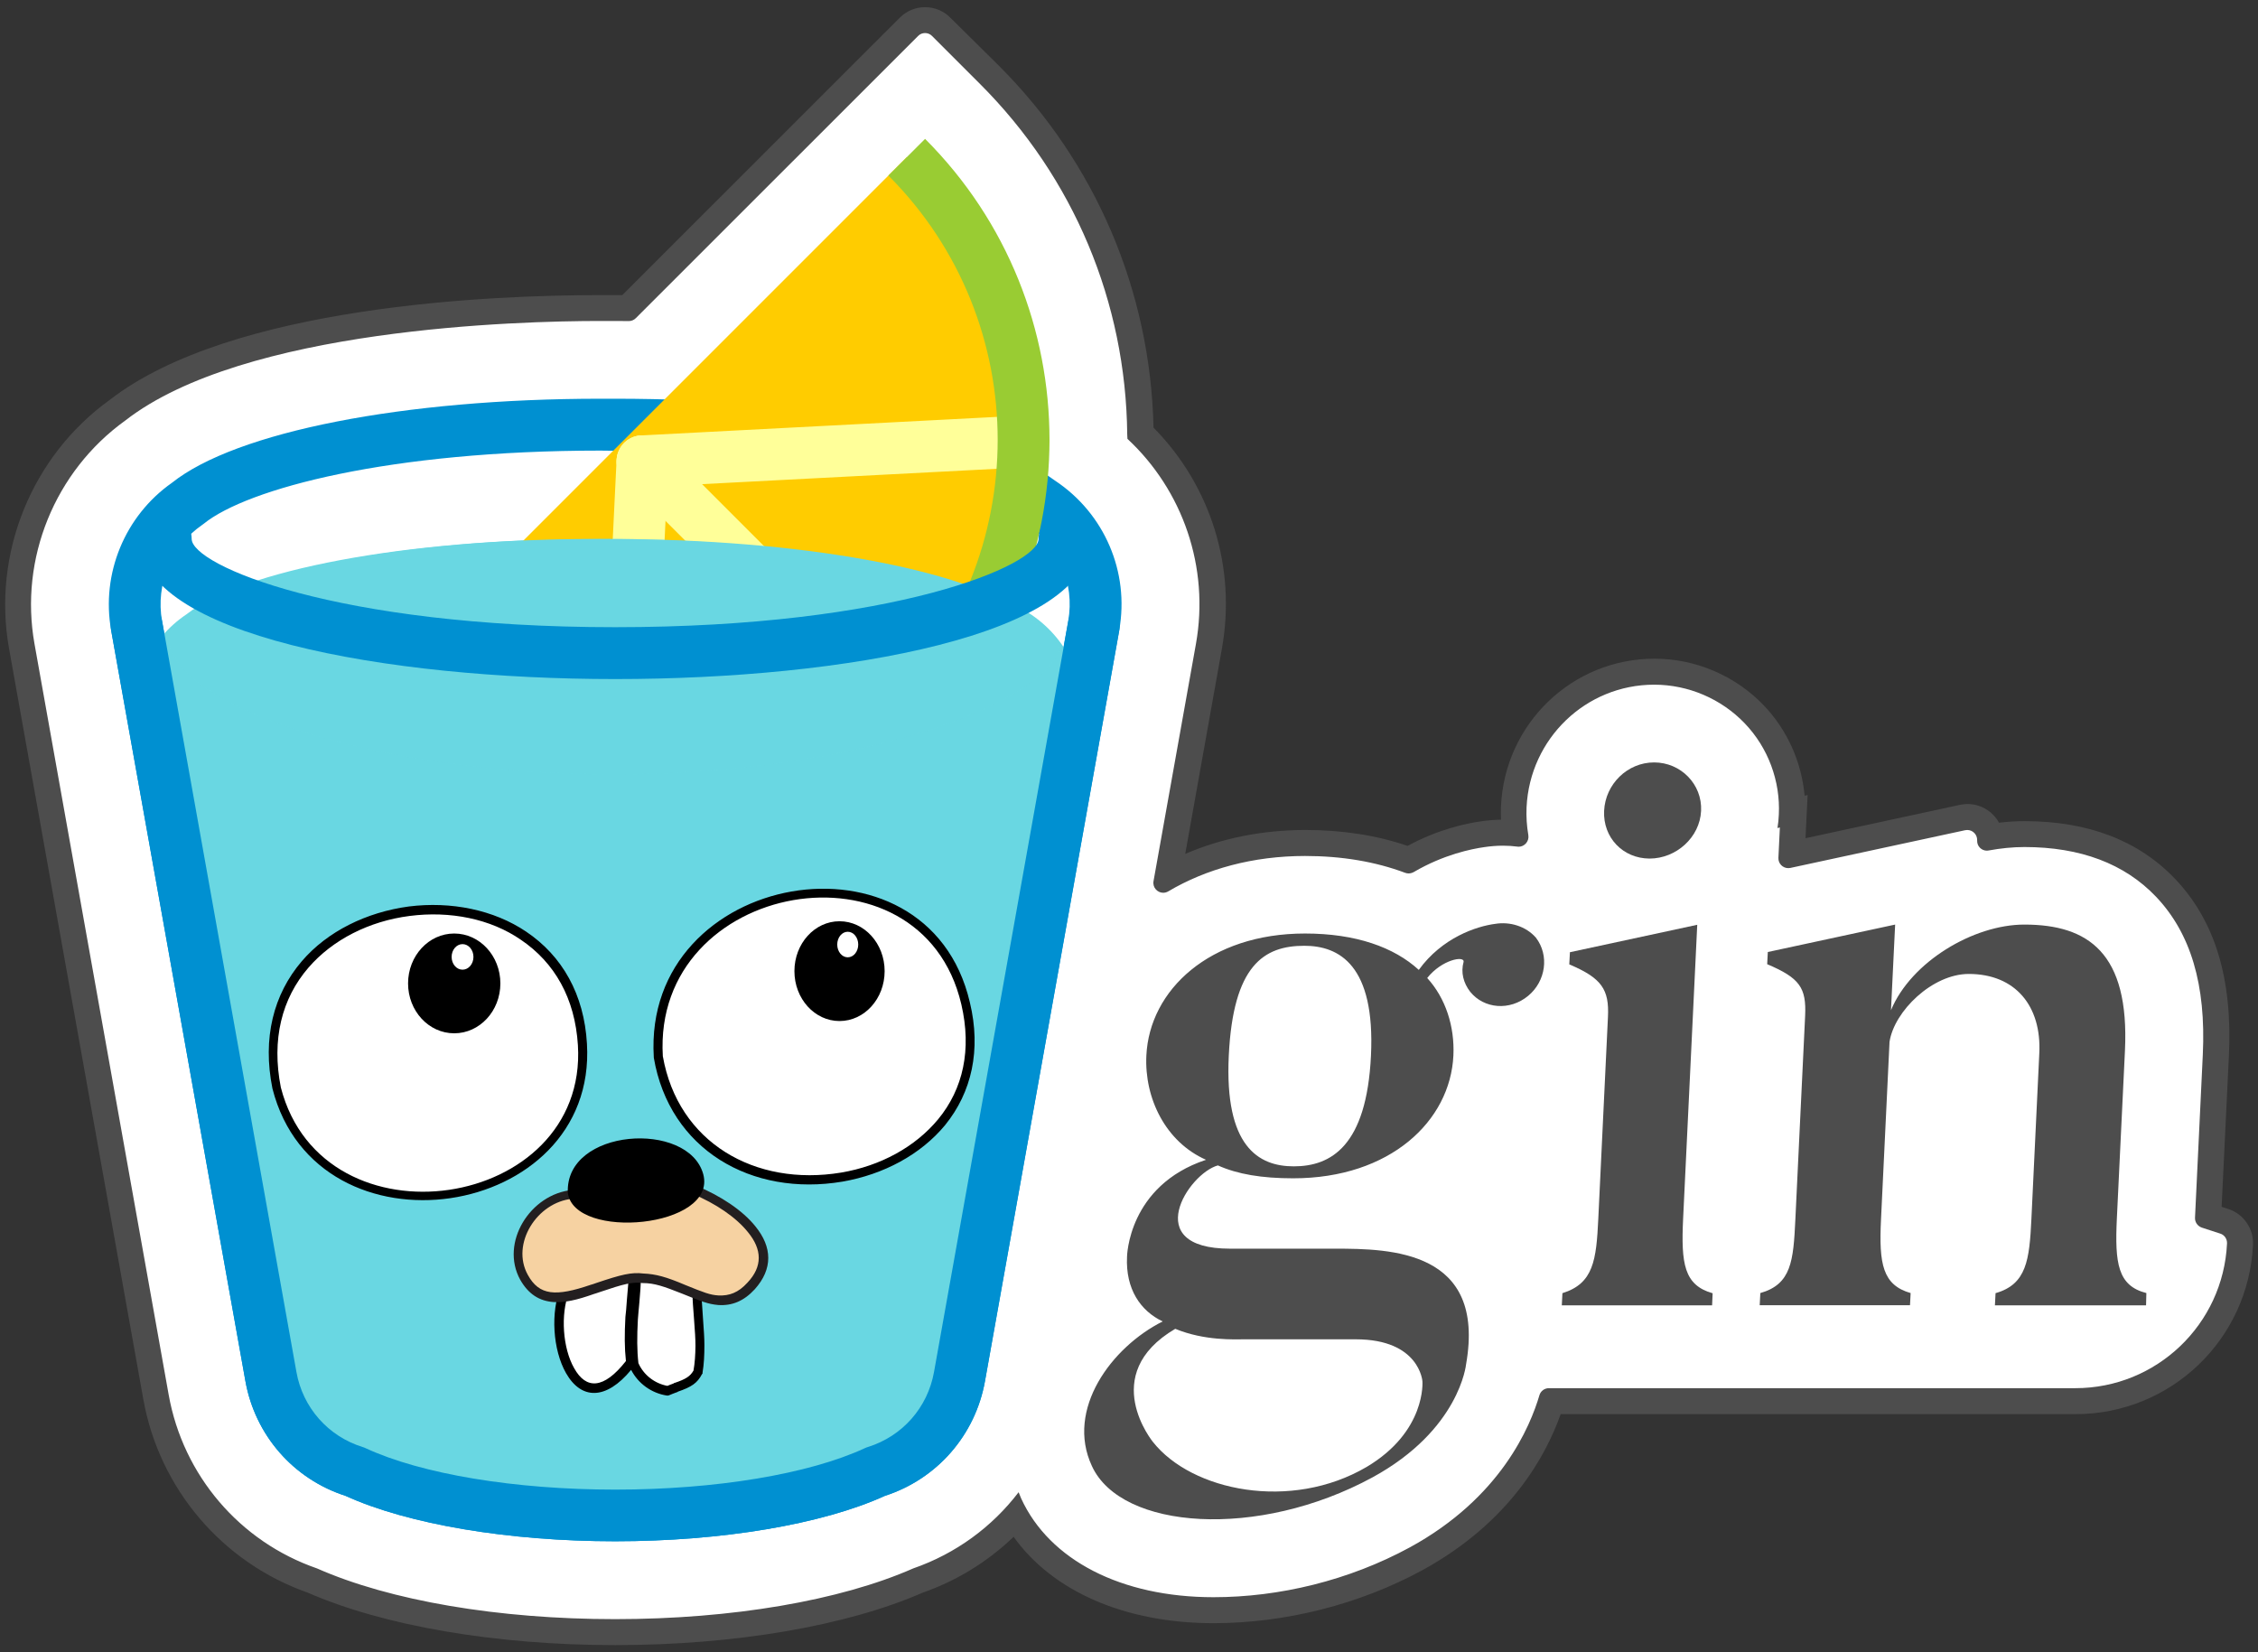 <?xml version="1.0" encoding="utf-8"?>
<!-- Generator: Adobe Illustrator 18.0.0, SVG Export Plug-In . SVG Version: 6.00 Build 0)  -->
<!DOCTYPE svg PUBLIC "-//W3C//DTD SVG 1.1//EN" "http://www.w3.org/Graphics/SVG/1.1/DTD/svg11.dtd">
<svg version="1.1" id="Layer_2" xmlns="http://www.w3.org/2000/svg" xmlns:xlink="http://www.w3.org/1999/xlink" x="0px" y="0px"
	 viewBox="0 0 2172.4 1589.4" style="enable-background:new 0 0 2172.4 1589.4;" xml:space="preserve">
<rect x="0" y="0" width="2172.4" height="1589.4" fill="#333333" stroke="none"/>
<g>
	<g>
		<g>
			<path style="fill:#FFFFFF;" d="M591.9,1570.1c-113.3,0-219.5-18.1-291.3-49.6c-78.2-27.3-135.8-94.9-150.4-176.4L20.9,621.7
				C5.5,535,41.7,445.9,113.3,394.5c116.9-91.1,385-98.1,464.3-98.1l8.5,0l5.5,0c4.1,0,8.2,0,12.3,0L874.4,25.8
				c4.1-4.1,9.7-6.4,15.5-6.4c5.9,0,11.4,2.3,15.5,6.4L951.7,72c92,92,143.6,214.4,145.2,344.7c54.8,53.3,79.4,129.5,65.9,205
				l-39.7,221.8c38.4-21.3,84-32.6,132.4-32.6c36.2,0,69.7,5.5,99.4,16.5c29.8-17.2,57.3-23,71.2-24.9c6.4-1,13.1-1.5,19.8-1.5
				c3.8,0,7.7,0.2,11.6,0.5c-1.2-8.5-1.6-17.1-1.2-25.7c3.5-72.8,62.9-129.8,135.3-129.8c36.2,0,71.3,15,96.2,41.1
				c23.9,25.1,37,59,36.3,93.5l1.6-0.4l-2,41.6l164.5-35.6c1.5-0.3,3.1-0.5,4.7-0.5c6,0,11.8,2.5,15.9,6.8c3.3,3.5,5.4,7.8,5.9,12.5
				c10.9-1.9,22.2-2.9,33.2-2.9c57.3,0,102.9,17.3,135.5,51.6c36,37.8,51.9,90.5,48.5,161.2l-7.4,154.7l15.6,5.1
				c9.3,3.1,15.5,12.1,15.1,21.9c-4,84.7-73.6,151.1-158.4,151.1h-504.2c-11.4,37.2-43.3,104.3-129.9,151.6
				c-58.8,31.9-128,49.5-195,49.5c-87.8,0-157.8-33.6-190.3-90.6c-25.6,28.1-57.8,49.4-94,62C811.3,1552,705.2,1570.1,591.9,1570.1z
				"/>
		</g>
		<g>
			<g>
				<path style="fill:#4D4D4D;" d="M890,31.8c2.4,0,4.9,0.9,6.7,2.8l46.2,46.2c90.1,90.1,140.3,209.7,141.6,337.2c0,0.6,0.2,3.3,0.2,4.2
					c53.5,49.8,79,123.8,65.9,197.3l-40.8,228.2c-1.1,6.2,3.8,11.2,9.3,11.2c1.6,0,3.2-0.4,4.8-1.3c36.6-21.7,81.7-34.1,131.7-34.1
					c35.4,0,67.8,5.5,96.3,16.2c1.1,0.4,2.2,0.6,3.3,0.6c1.7,0,3.4-0.5,4.9-1.3c28.8-16.9,55.8-22.3,67.8-24c6-0.9,12-1.4,18.1-1.4
					c4.7,0,9.4,0.3,14,0.9c0.4,0,0.8,0.1,1.1,0.1c5.7,0,10.3-5.3,9.3-11.2c-1.5-8.7-2.1-17.7-1.7-26.8
					c3.2-66.1,57.1-117.9,122.8-117.9c32.8,0,64.6,13.6,87.2,37.3c22.4,23.4,34.3,55.4,32.7,87.8c-0.2,4.3-0.6,8.6-1.3,12.8l2.3-0.5
					c0,0-0.5,10.9-1.4,29.1c-0.3,5.6,4.2,10,9.5,10c0.7,0,1.3-0.1,2-0.2l168.2-36.3c0.7-0.1,1.4-0.2,2-0.2c5.3,0,9.7,4.4,9.5,10
					c-0.3,5.5,4.1,9.9,9.4,9.9c0.6,0,1.2-0.1,1.7-0.2c11.5-2.1,23-3.3,34.4-3.3c53.8,0,96.3,16,126.5,47.7
					c33.5,35.2,48.3,84.9,45.1,152c0,0-6,125.2-7.5,156.9c-0.2,4.3,2.5,8.1,6.5,9.5l17.8,5.8c4.1,1.3,6.7,5.2,6.5,9.5
					c-3.7,77.9-67.9,139.2-145.9,139.2h-278.1h-104h-124.4c-4.2,0-7.9,2.7-9.1,6.7c-8.8,29.9-36.9,98.5-124.6,146.4
					c-58.8,32-125.9,48-189,48c-88.6,0-157.7-35.5-185-94.9c-0.9-2-1.7-4-2.5-6.1c-25.4,33.3-60.4,59.1-101.4,73.3
					c-70.4,31-174.6,48.8-286.8,48.8s-216.4-17.7-286.8-48.8c-74.3-25.7-128.8-89.4-142.7-167L33.2,619.5
					c-14.7-82.1,19.6-166.2,87.3-214.9c114.1-88.9,378.4-95.8,457.1-95.8l8.4,0c0,0,5.5,0,5.5,0c4.5,0,8.9,0,13.4,0.1c0,0,0,0,0.1,0
					c2.5,0,4.9-1,6.7-2.8L883.3,34.6C885.1,32.7,887.5,31.8,890,31.8 M890,6.9c-9.2,0-17.8,3.6-24.3,10.1L598.7,283.9
					c-2.4,0-4.8,0-7.1,0c0,0-5.7,0-5.7,0l-8.2,0c-103,0-354.8,9.8-472.1,100.8C30.4,438.8-7.6,532.7,8.7,623.9l129.2,722.4
					c15.4,85.9,75.9,157,158.1,185.9c73.4,32.1,181.1,50.5,295.9,50.5s222.5-18.4,295.9-50.5c32.9-11.5,62.5-29.8,87.4-53.7
					c37.5,52.5,107.1,83.1,192.4,83.1c69,0,140.4-18.1,200.9-51c84-46,118.8-109.9,133-150.1h113.2h104h278.1
					c91.5,0,166.5-71.6,170.8-163c0.7-15.4-9-29.5-23.6-34.3l-6.6-2.2l7-145.2c3.6-74.3-13.4-130-51.9-170.4
					c-35.1-36.8-83.7-55.4-144.5-55.4c-8.2,0-16.5,0.5-24.8,1.5c-1.4-2.6-3.2-5.1-5.3-7.3c-6.5-6.8-15.6-10.7-24.9-10.7
					c-2.4,0-4.9,0.3-7.3,0.8l-148.6,32.1l0.4-9.1l1.6-32.4l-2.9,0.6c-2.9-32.3-16.6-63.1-39.2-86.8c-27.3-28.6-65.6-45-105.2-45
					c-79,0-143.9,62.2-147.7,141.6c-0.2,4.4-0.2,8.9,0,13.3c-6.5,0.1-13.1,0.6-19.5,1.6c-14,2-40.9,7.6-70.4,23.6
					c-29.7-10.2-62.7-15.3-98.2-15.3c-41.3,0-80.7,7.9-115.7,23l35.3-197.6c13.9-77.9-10.6-156.5-65.8-212.5
					c-3-131.7-55.7-255.1-148.8-348.2L914.3,17C907.8,10.5,899.2,6.9,890,6.9L890,6.9z"/>
			</g>
		</g>
	</g>
	<g>
		<path style="fill:#FFFFFF;" d="M1001,482.9c-58.1-43.3-219.3-74.4-409.1-74.4c-2,0-3.9,0-5.8,0c-2.8,0-5.6,0-8.4,0
			c-185.6,0-342.9,31.9-397.3,75.9c-36.3,25.1-57.4,70-48.9,117.4l129.2,722.4c7.9,44.1,39.8,78.8,80.8,91.5
			c54.9,25.4,146.6,42.1,250.5,42.1s195.6-16.7,250.5-42.1c41-12.7,72.9-47.4,80.8-91.5l129.2-722.4
			C1061,553.5,1038.8,507.7,1001,482.9z"/>
		<path style="fill:#0090D1;" d="M591.9,1482.8c-102.5,0-199.3-16.3-259.5-43.7c-50.2-16.2-87-58.4-96.3-110.4L106.9,606.3
			c-9.7-54.4,13.2-110,58.5-141.8c61.6-49.2,223.2-80.9,412.2-80.9l8.5,0l5.7,0c192.3,0,358.3,30.9,423.4,78.9
			c47.4,31.5,71.6,87.8,61.6,143.8l-129.2,722.4c-9.3,52-46.1,94.2-96.3,110.4C791.2,1466.5,694.4,1482.8,591.9,1482.8z
			 M577.6,433.5c-202.5,0-339.8,36.5-381.6,70.4c-0.5,0.4-1,0.8-1.5,1.1c-29.8,20.6-44.9,56.9-38.6,92.5l129.2,722.4
			c6.1,34.2,30.5,61.8,63.6,72.1c1,0.3,2.1,0.7,3.1,1.2c53.8,24.9,143.5,39.8,240,39.8s186.2-14.9,240-39.8c1-0.5,2-0.9,3.1-1.2
			c33.1-10.3,57.5-37.9,63.6-72.1l129.2-722.4c6.5-36.5-9.3-73.3-40.4-93.7c-0.4-0.3-0.8-0.5-1.2-0.8
			c-44.9-33.5-187.5-69.4-394.3-69.4l-5.8,0L577.6,433.5z"/>
	</g>
	<g>
		<path style="fill:#69D7E2;" d="M989.1,589.3c-57.3-41.2-216.3-70.8-403.5-70.8c-1.9,0-3.8,0-5.8,0c-2.8,0-5.5,0-8.3,0
			c-183,0-338.2,30.3-391.8,72.3c-35.8,23.9-56.6,66.6-48.2,111.8L259,1330.7c7.8,42,39.2,75,79.6,87.1
			c54.2,24.2,144.6,40.1,247,40.1s192.9-15.9,247-40.1c40.4-12.1,71.9-45.1,79.6-87.1l127.4-628.2
			C1048.3,656.4,1026.4,612.8,989.1,589.3z"/>
	</g>
	<g>
		<g>
			<path style="fill:#FFCC00;" d="M872.3,151.3c150.2,150.2,150.2,393.6,0,543.8s-393.6,150.2-543.8,0L872.3,151.3z"/>
		</g>
		<g>
			<g>
				<line style="fill:none;" x1="600.5" y1="807.6" x2="618.1" y2="443.8"/>
				<path style="fill:#FFFF99;" d="M600.5,832.6c-0.4,0-0.8,0-1.2,0c-13.8-0.7-24.4-12.4-23.7-26.1l17.6-363.9c0.7-13.8,12.3-24.3,26.1-23.7
					c13.8,0.7,24.4,12.4,23.7,26.1l-17.6,363.9C624.7,822.2,613.7,832.6,600.5,832.6z"/>
			</g>
			<g>
				<line style="fill:none;" x1="618.1" y1="443.8" x2="984.9" y2="424.7"/>
				<path style="fill:#FFFF99;" d="M618.1,468.7c-13.2,0-24.2-10.3-24.9-23.6c-0.7-13.8,9.9-25.5,23.6-26.2l366.8-19.1
					c13.8-0.8,25.5,9.9,26.2,23.6c0.7,13.8-9.9,25.5-23.6,26.2l-366.8,19.1C618.9,468.7,618.5,468.7,618.1,468.7z"/>
			</g>
			<g>
				<line style="fill:none;" x1="869.4" y1="695.1" x2="618.1" y2="443.8"/>
				<path style="fill:#FFFF99;" d="M869.4,720c-6.4,0-12.8-2.4-17.6-7.3L600.5,461.4c-9.7-9.7-9.7-25.5,0-35.3c9.7-9.7,25.5-9.7,35.3,0
					L887,677.4c9.7,9.7,9.7,25.5,0,35.3C882.2,717.6,875.8,720,869.4,720z"/>
			</g>
		</g>
		<g>
			<path style="fill:#99CC33;" d="M600.5,832.4c-104.8,0-209.7-39.9-289.5-119.7l35.3-35.3c70.1,70.1,162.2,105.1,254.2,105.1
				c92.1,0,184.1-35,254.2-105.1c140.2-140.2,140.2-368.3,0-508.5l35.3-35.3c159.6,159.6,159.6,419.4,0,579
				C810.2,792.5,705.3,832.4,600.5,832.4z"/>
		</g>
	</g>
	<g>
		<path style="fill:#69D7E2;" d="M984.3,589.3c-56.6-41.2-213.5-70.8-398.3-70.8c-1.9,0-3.8,0-5.7,0c-2.7,0-5.5,0-8.2,0
			c-180.7,0-333.8,30.3-386.7,72.3c-35.3,23.9-55.9,66.6-47.6,111.8l125.8,628.2c7.7,42,38.7,75,78.6,87.1
			c53.5,24.2,142.7,40.1,243.8,40.1s190.4-15.9,243.8-40.1c39.9-12.1,70.9-45.1,78.6-87.1l125.8-628.2
			C1042.7,656.4,1021,612.8,984.3,589.3z"/>
	</g>
	<g>
		<g>
			<path style="fill:#FFFFFF;" d="M670.8,1246.4c0.5,23.3,5,48.9,0.9,73.6c-6.4,11.9-18.3,13.3-28.8,17.8c-14.6-2.3-27-11.9-32.9-25.6
				c-3.7-27.9,0.9-54.4,2.3-82.3c0-0.9,17.4,0.5,32.9,5C658.5,1239.1,670.8,1245.9,670.8,1246.4L670.8,1246.4z M541.4,1248.2
				c-12.8,48.5,16.9,127.6,65.8,62.6c-3.7-27.4,0.5-54,1.8-80.9C609.5,1227.6,541.9,1245,541.4,1248.2L541.4,1248.2z"/>
		</g>
		<g>
			<path d="M676.3,1267.9c-0.9-13.7-1.4-19.2-1.4-26.1v-3.2l-3.2-0.9l-57.6-17.8v-3.2l-5.9,1.4h-0.5v0.5l-64.9,16.5l-2.3,0.5
				l-0.9,2.3c-10.1,24.2-7.8,60.8,5,83.2c14.6,25.6,38.4,26.1,62.6-3.2c6.8,13.2,19.6,22.4,34.3,24.7h1.4l1.4-0.5
				c1.8-0.9,3.7-1.4,6.9-2.7c0.5,0,0.5,0,0.9-0.5c13.3-4.6,18.7-8.2,23.3-16.9l0.5-0.5v-0.9c1.4-8.2,1.8-16.9,1.8-26.5
				C677.7,1287.1,677.2,1280.7,676.3,1267.9L676.3,1267.9z M603.1,1250.9c-0.5,8.2-0.9,11.4-1.4,16c-0.9,16.9-0.9,29.7,0.5,42.5
				c-21.5,27.4-38.4,27.4-49.8,6.9c-11-19.2-13.3-51.7-5-73.2l57.6-14.6C604.5,1234.5,604,1240.4,603.1,1250.9z M667.2,1318.6
				c-3.2,5.5-7.3,8.2-18.3,11.9c-0.5,0-0.5,0-0.9,0.5c-2.7,0.9-4.6,1.8-5.9,2.3c-12.3-2.3-22.9-10.5-27.9-21.9
				c-1.4-12.3-1.4-25.2-0.5-42.1c0.5-4.6,0.5-7.8,1.4-16c0.9-10.5,1.4-16.9,1.4-22.9l49.8,15.1c0,5.9,0.5,11.4,1.4,23.3
				c0.9,12.3,1.4,18.7,1.4,26.1C669,1303.5,668.5,1311.3,667.2,1318.6z"/>
		</g>
		<g>
			<path style="fill:#FFFFFF;" d="M266.1,1047.1c42.1,163.7,304.1,121.6,294-42.5C548.3,808,225.9,845.9,266.1,1047.1"/>
		</g>
		<g>
			<path d="M564.7,1004.2c-2.7-47.6-23.8-84.6-58.5-107.9c-31.1-21-72.3-29.3-112.9-24.2c-40.7,5.5-78.2,23.8-102.9,52.6
				c-27.4,32-38,74.1-28.3,122.5l4.1-0.9l-4.1,0.9C305,1215.4,574.8,1174.7,564.7,1004.2z M270.2,1046.2
				c-9.1-46.2,0.9-85.5,26.5-115.2c23.3-27,58.5-44.8,97.4-49.8s77.7,2.7,107,22.9c32.5,22,52.1,56.2,54.9,101.5
				C565.7,1165.1,310.9,1203.5,270.2,1046.2L270.2,1046.2z"/>
		</g>
		<g>
			<ellipse cx="437" cy="946.1" rx="44.4" ry="48"/>
		</g>
		<g>
			<ellipse style="fill:#FFFFFF;" cx="445" cy="920.6" rx="10.5" ry="12.3"/>
		</g>
		<g>
			<path style="fill:#FFFFFF;" d="M633.6,1016.5c32.5,187.9,339.8,138.1,295.4-51.2C889.2,795.2,622.6,842.3,633.6,1016.5"/>
		</g>
		<g>
			<path d="M933.1,964.4C892.4,789.3,618.1,837.3,629,1017v0.5c15.1,88.7,94.2,134,181.5,119.3c39.8-6.9,75.4-26.1,98.8-54.4
				C934.9,1050.8,944.1,1010.1,933.1,964.4L933.1,964.4z M902.5,1076.9c-22,26.5-55.3,44.8-93.3,51.2
				c-82.8,13.7-156.9-28.8-171.5-112c-10.1-169.2,248.8-214.5,287.2-49.8C935,1009.7,926.7,1047.6,902.5,1076.9z"/>
		</g>
		<g>
			<ellipse cx="807.7" cy="934.3" rx="43.4" ry="48"/>
		</g>
		<g>
			<ellipse style="fill:#FFFFFF;" cx="815.6" cy="908.7" rx="10.1" ry="12.3"/>
		</g>
		<g>
			<g>
				<path style="fill:#F6D2A2;" d="M550.8,1149.4c-36.1,3.2-65.4,45.7-46.6,79.6c24.7,44.8,80-4.1,114.3,0.5c39.8,0.9,72.3,42.1,103.8,7.3
					c35.2-38.4-15.1-75.9-54.9-92.4L550.8,1149.4L550.8,1149.4z"/>
			</g>
			<g>
				<path style="fill:#231F20;" d="M726.9,1180c-12.3-15.5-33.8-29.7-57.2-39.3l-0.9-0.5h-0.9l-117.1,4.6c-40.7,3.7-70,50.8-50.3,86.4
					c7.8,13.7,18.3,20.6,32.5,21.5c10.5,0.5,21.5-1.8,38.4-7.8c1.4-0.5,3.2-0.9,5.5-1.8c22.9-7.8,32-10.1,41.2-8.7h0.5
					c11,0,20.1,3.2,37.5,10.1c19.2,7.8,25.2,10.1,34.8,11c13.3,0.9,24.7-3.7,35.2-15.1C743.8,1220.7,742.9,1199.7,726.9,1180
					L726.9,1180z M719.1,1234c-8.7,9.6-17.4,12.8-27.9,12.3c-8.2-0.5-13.7-2.7-32-10.1c-18.3-7.8-28.3-10.5-40.2-11
					c-11.4-1.4-21,0.9-45.3,9.1c-2.3,0.9-4.1,1.4-5.5,1.8c-33.4,11.4-49.4,10.5-60.4-9.6c-16.5-29.7,8.7-70,43-73.2l115.7-4.6
					c22,9.1,41.6,22.4,53,36.6C733.3,1202,733.8,1218.5,719.1,1234L719.1,1234z"/>
			</g>
			<g>
				<path d="M676.6,1129.7c-14.2-52.1-133.1-44.4-130.3,17.8C552.2,1193.8,690.3,1181.4,676.6,1129.7z"/>
			</g>
		</g>
	</g>
	<g>
		<path style="fill:#0090D1;" d="M591.9,1482.8c-102.5,0-199.3-16.3-259.5-43.7c-50.2-16.2-87-58.4-96.3-110.4L106.9,606.3
			c-2.4-13.6,6.6-26.5,20.2-28.9c13.5-2.5,26.5,6.6,28.9,20.2l129.2,722.4c6.1,34.2,30.5,61.8,63.6,72.1c1,0.3,2.1,0.7,3.1,1.2
			c53.8,24.9,143.5,39.8,240,39.8s186.2-14.9,240-39.8c1-0.5,2-0.9,3.1-1.2c33.1-10.3,57.5-37.9,63.6-72.1l129.2-722.4
			c2.4-13.6,15.4-22.6,28.9-20.2c13.6,2.4,22.6,15.4,20.2,28.9l-129.2,722.4c-9.3,52-46.1,94.2-96.3,110.4
			C791.2,1466.5,694.4,1482.8,591.9,1482.8z"/>
	</g>
	<g style="opacity:0.5;">
		<path style="fill:#69D7E2;" d="M586,518.5c-243.6,0-388.9,48.8-423.5,91.2c-0.1,1.1-0.3,2.2-0.3,3.3c0,63.3,191.3,132,428.7,132
			c222.3,0,406.3-62.4,428.7-120.1C1002,582.1,840.6,518.5,586,518.5z"/>
	</g>
	<g>
		<g>
			<path style="fill:#4D4D4D;" d="M1414.5,954.2c-6.6-8.5-9.2-18.7-6.4-28.8c1.1-6.2-20.9-2.3-35,15.5c17.7,19.4,26.5,46.6,25.2,74.6
				c-3,63-60.9,118.1-154.1,118.1c-30.3,0-53.5-3.9-72.5-12.4c-28.4,7.8-75.4,80.1,11.7,80.1h101.1c53.6,0,145.3,1.6,126,111.2
				c0,0-6.1,63-90,108.8c-110.2,59.9-241.9,50.5-270-10.9c-25.4-54.4,18.7-114.3,68.1-139.1c-21.3-10.1-35.8-31.1-34.3-62.2
				c0,0,0.9-68.4,76-93.3c-38.8-17.1-59.4-59.1-57.4-100.3c3-63,60.8-117.4,152.6-117.4c49,0,85.7,13.2,109.5,35
				c22.5-31.1,55.6-42,73.6-44.3c14.1-2.3,29.4,2.3,39,13.2c13.2,17.1,9.6,42-7.3,56C1452.5,972.8,1427.7,970.5,1414.5,954.2z
				 M1314.8,1411.3c57.6-34.2,53.7-82.4,53.7-82.4s-2.7-40.4-64.1-40.4h-107.3c-8.6,0-38.2,1.6-66.4-10.1
				c-75.2,44.3-20.8,109.6-21.5,108.8C1146.6,1434.6,1242,1454,1314.8,1411.3z M1254.9,909.9c-38.9,0-68.5,18.7-72.7,105.7
				c-4.2,87.1,28.3,106.5,62.5,106.5c35.8,0,70.1-19.4,74.3-106.5C1323.2,928.5,1288.4,909.9,1254.9,909.9z"/>
		</g>
		<g>
			<path style="fill:#4D4D4D;" d="M1647.2,1255.8h-144.6l0.6-11.7c30-9.3,32.6-31.9,34.5-71.5l9.3-194.3c1.3-26.4-6-37.3-37.2-50.5l0.6-11.7
				l122.5-26.4l-13.6,283c-2,42.8,0.8,63.7,28.4,71.5L1647.2,1255.8z M1543.3,780.1c1.2-25.7,22.4-46.6,48.1-46.6
				c25.7,0,46.4,21,45.2,46.6s-24,45.9-49.6,45.9C1561.3,825.9,1542.1,805.7,1543.3,780.1z"/>
		</g>
		<g>
			<path style="fill:#4D4D4D;" d="M2064.7,1255.8h-145.4l0.6-11.7c29.9-8.5,32.6-31.9,34.5-71.5l7.6-159.4c2.2-45.1-22.8-76.2-67.9-76.2
				c-35,0-71.7,35.8-76.2,65.3l-8.2,171c-2.1,42.8,1.6,63,28.5,70.7l-0.6,11.7h-144.6l0.6-11.7c30-8.5,31.8-31.1,33.7-70.7
				l9.4-195.9c1.3-27.2-5.2-36.5-36.5-49.8l0.6-11.7l122.5-26.4l-4,82.4c19.3-46.6,79.4-82.4,128.3-82.4
				c61.4,0,101.3,27.2,96.8,121.3l-7.8,161.7c-2,42.8,0.8,64.5,28.4,71.5L2064.7,1255.8z"/>
		</g>
	</g>
	<g>
		<path style="fill:#0090D1;" d="M591.9,653.3c-220.3,0-457.3-42.2-457.3-134.9c0-13.8,11.2-24.9,24.9-24.9c13.8,0,24.9,11.2,24.9,24.9
			c0,25.4,138.6,85,407.4,85s407.4-59.6,407.4-85c0-13.8,11.2-24.9,24.9-24.9c13.8,0,24.9,11.2,24.9,24.9
			C1049.2,611.1,812.1,653.3,591.9,653.3z"/>
	</g>
</g>
</svg>

